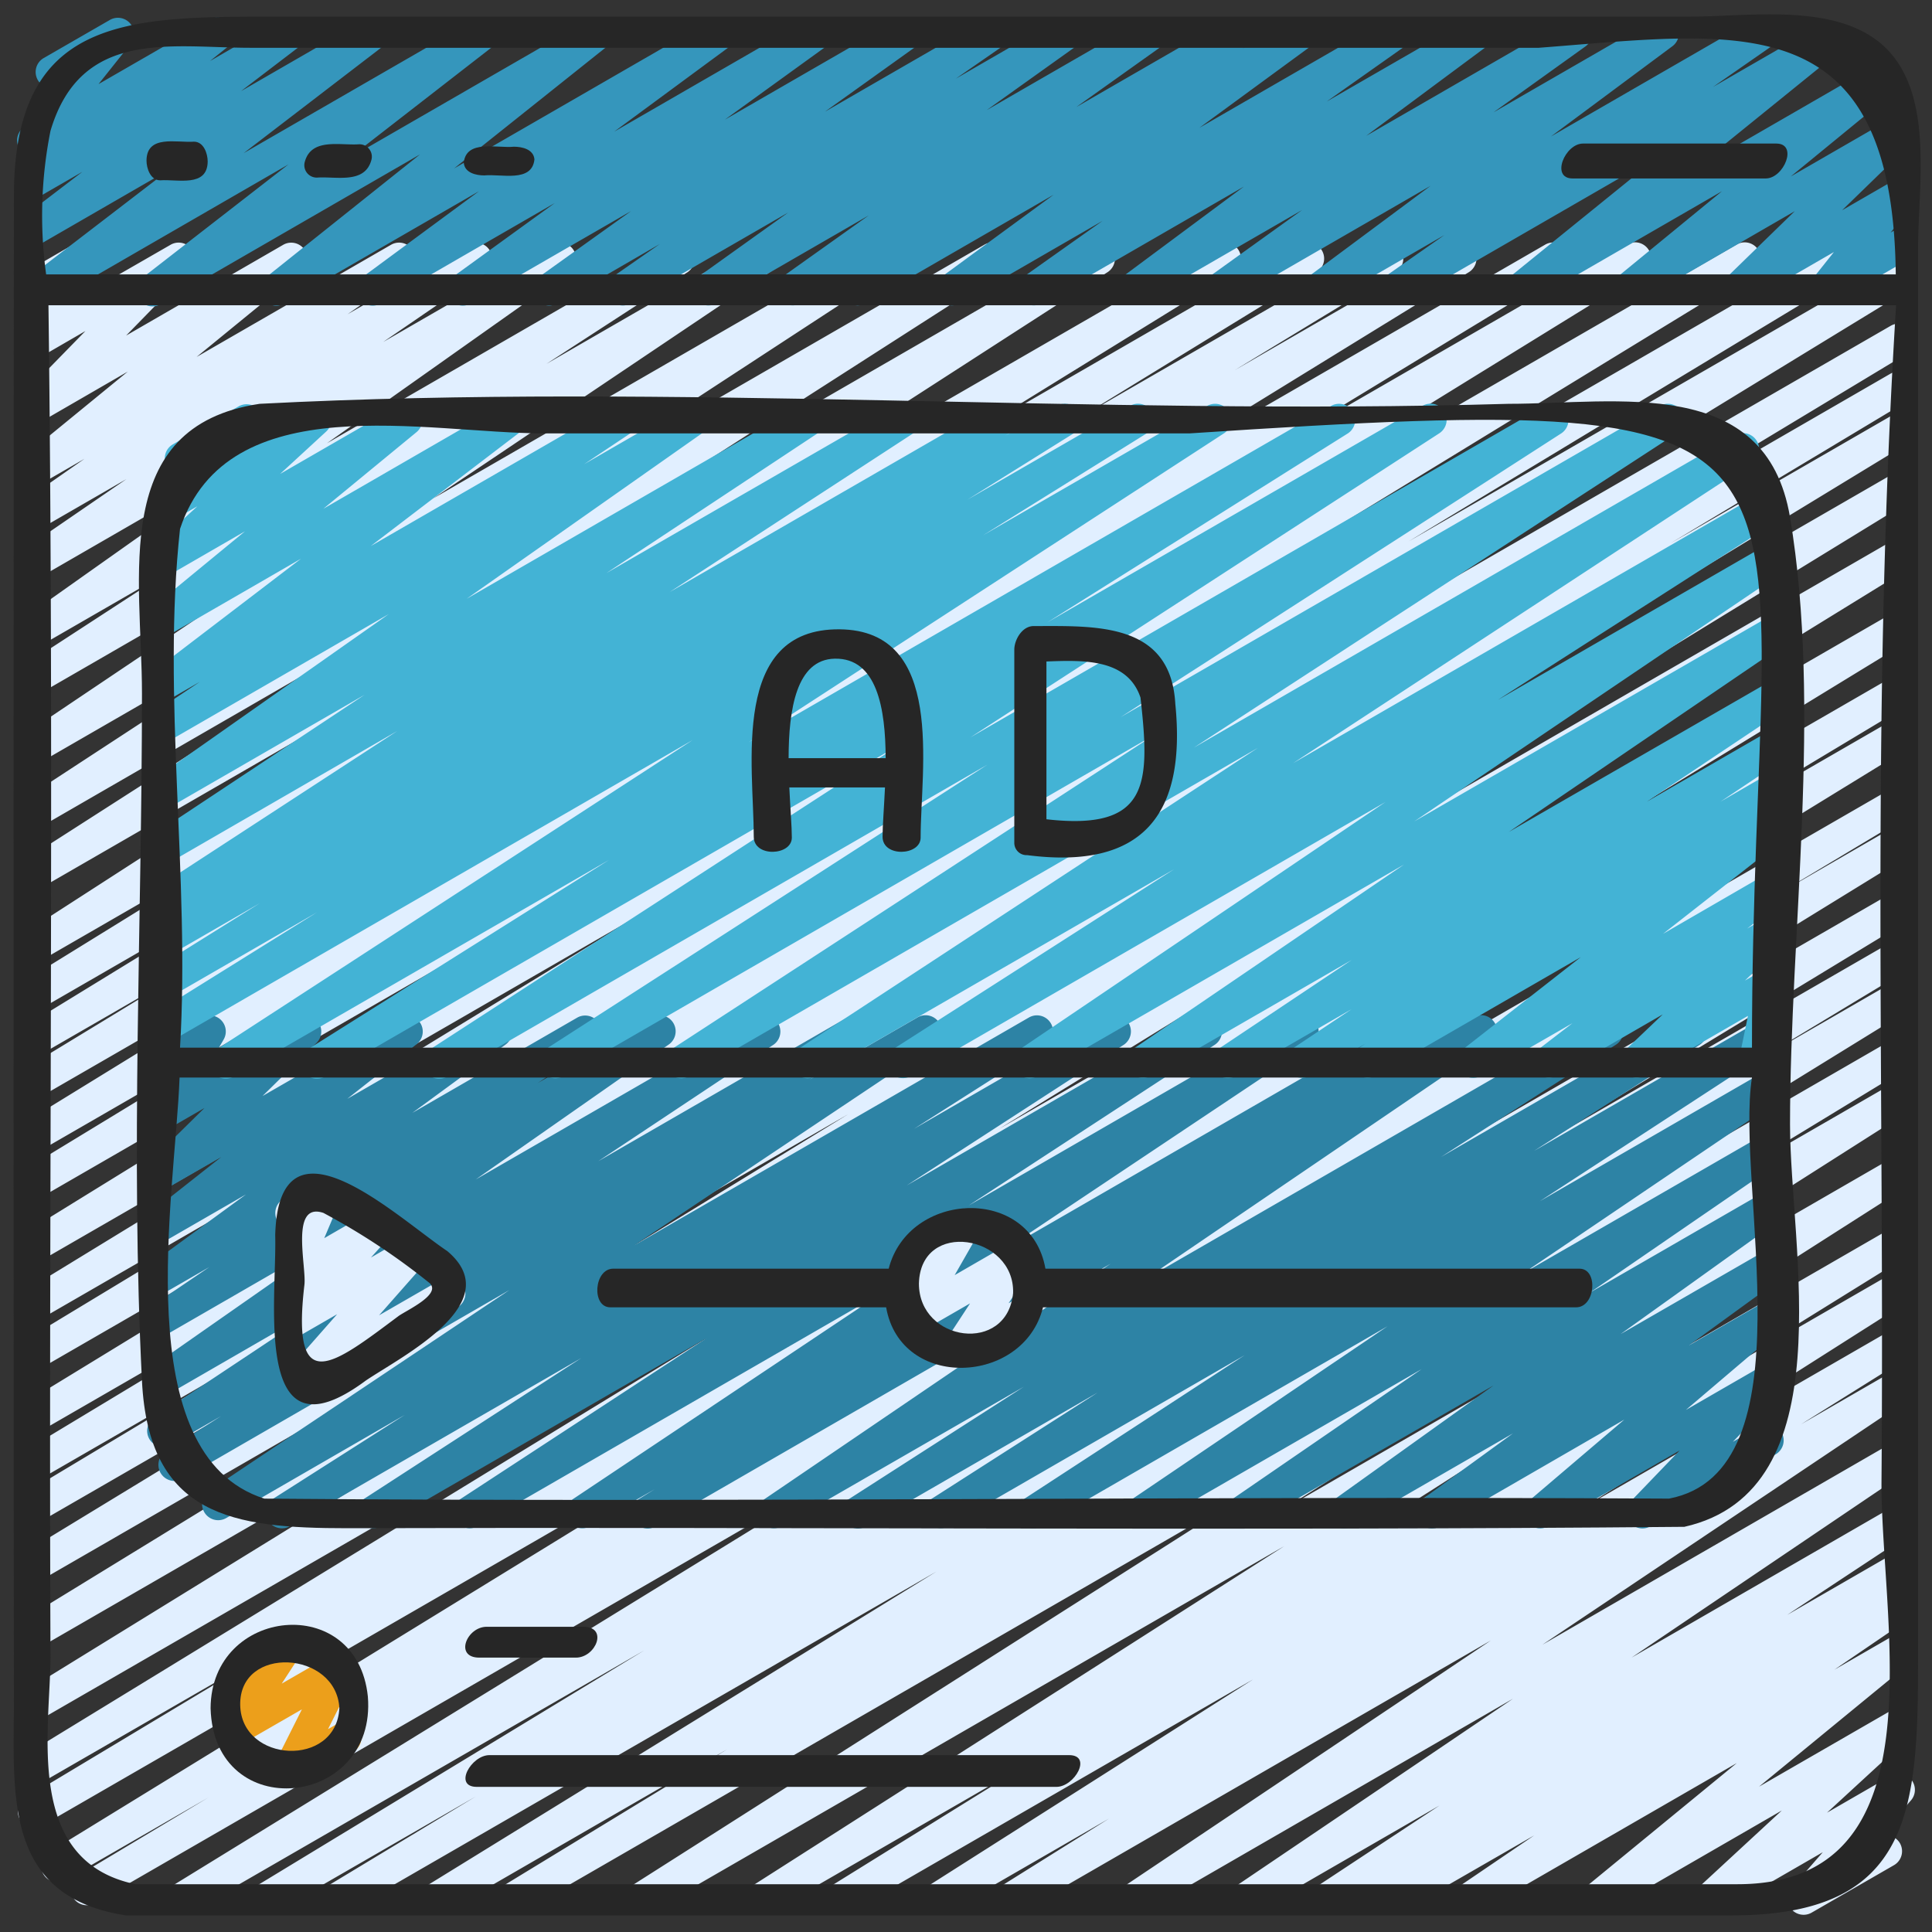 <svg id="icons" height="512" viewBox="0 0 60 60" width="512" xmlns="http://www.w3.org/2000/svg"><rect x="0" y="0" width="60" height="60" fill="#333333" stroke="none"/><path d="m10.479 59.47a.5.5 0 0 1 -.259-.928l4.552-2.748-6.251 3.606a.5.5 0 0 1 -.509-.86l12-7.288-14.112 8.148a.5.5 0 0 1 -.511-.858l22.658-13.933-25.097 14.491a.5.5 0 0 1 -.507-.862l4.028-2.414-4.449 2.567a.5.5 0 0 1 -.511-.859l25.889-15.898-26.1 15.066a.5.5 0 0 1 -.508-.861l8.131-4.883-7.643 4.411a.5.5 0 0 1 -.51-.859l24.156-14.773-23.647 13.653a.5.5 0 0 1 -.512-.859l28.2-17.375-27.688 15.985a.5.5 0 0 1 -.511-.86l25.578-15.679-25.068 14.472a.5.5 0 0 1 -.509-.859l21.431-13.049-20.922 12.076a.5.5 0 0 1 -.507-.861l7.347-4.409-6.84 3.948a.5.5 0 0 1 -.507-.86l12.889-7.773-12.383 7.149a.5.5 0 0 1 -.51-.86l23.451-14.33-22.941 13.244a.5.5 0 0 1 -.508-.86l13.848-8.372-13.34 7.7a.5.5 0 0 1 -.51-.859l19.233-11.76-18.724 10.811a.5.5 0 0 1 -.512-.858l20.55-12.677-20.038 11.569a.5.5 0 0 1 -.509-.86l9.927-6.04-9.418 5.438a.5.5 0 0 1 -.511-.859l13.606-8.367-13.1 7.561a.5.5 0 0 1 -.509-.86l4.979-3.03-4.47 2.58a.5.5 0 0 1 -.511-.858l7.43-4.555-6.915 3.992a.5.5 0 0 1 -.512-.858l8.437-5.21-7.925 4.573a.5.5 0 0 1 -.521-.852l16.163-10.432-15.643 9.03a.5.5 0 0 1 -.519-.853l11.77-7.549-11.251 6.5a.5.5 0 0 1 -.523-.852l11.17-7.3-10.648 6.144a.5.5 0 0 1 -.529-.848l10.466-7.035-9.937 5.737a.5.5 0 0 1 -.522-.852l4.384-2.854-3.862 2.229a.5.5 0 0 1 -.539-.842l7.523-5.323-6.985 4.033a.5.5 0 0 1 -.672-.166.5.5 0 0 1 .139-.679l3.187-2.186-2.654 1.531a.5.5 0 0 1 -.536-.843l1.887-1.318-1.351.779a.5.5 0 0 1 -.566-.819l3.262-2.669-2.697 1.56a.5.5 0 0 1 -.607-.783l1.989-2.037-1.382.8a.5.5 0 0 1 -.684-.68l.677-1.185a.5.5 0 0 1 -.185-.93l1.184-.685a.5.5 0 0 1 .684.681l-.575 1.003 2.928-1.684a.5.5 0 0 1 .607.782l-1.99 2.039 4.883-2.821a.5.5 0 0 1 .566.819l-3.26 2.666 6.041-3.485a.5.5 0 0 1 .537.842l-1.891 1.318 3.749-2.16a.5.5 0 0 1 .533.844l-3.175 2.177 5.24-3.021a.5.5 0 0 1 .539.841l-7.526 5.325 10.681-6.166a.5.5 0 0 1 .522.851l-4.385 2.849 6.423-3.708a.5.5 0 0 1 .529.847l-10.469 7.04 13.658-7.885a.5.5 0 0 1 .524.851l-11.161 7.292 14.107-8.144a.5.5 0 0 1 .52.853l-11.778 7.554 14.563-8.407a.5.5 0 0 1 .521.852l-16.162 10.432 19.547-11.285a.5.5 0 0 1 .513.858l-8.448 5.218 10.526-6.076a.5.5 0 0 1 .512.858l-7.4 4.54 9.353-5.4a.5.5 0 0 1 .509.859l-5.019 3.051 6.776-3.912a.5.5 0 0 1 .512.858l-13.577 8.354 15.95-9.21a.5.5 0 0 1 .51.859l-9.946 6.051 11.968-6.91a.5.5 0 0 1 .513.858l-20.545 12.677 23.44-13.536a.5.5 0 0 1 .511.859l-19.239 11.763 21.862-12.622a.5.5 0 0 1 .509.86l-13.841 8.367 14.724-8.5a.5.5 0 0 1 .511.86l-23.454 14.331 23.2-13.392a.5.5 0 0 1 .508.861l-12.9 7.78 12.389-7.156a.5.5 0 0 1 .507.861l-7.346 4.409 6.839-3.948a.5.5 0 0 1 .509.859l-21.407 13.037 20.9-12.064a.5.5 0 0 1 .511.859l-25.587 15.687 25.074-14.479a.5.5 0 0 1 .512.859l-28.2 17.375 27.688-15.985a.5.5 0 0 1 .51.86l-24.163 14.776 23.653-13.655a.5.5 0 0 1 .508.861l-8.118 4.874 7.61-4.392a.5.5 0 0 1 .511.858l-25.892 15.9 25.381-14.652a.5.5 0 0 1 .507.861l-3.966 2.378 3.459-2a.5.5 0 0 1 .511.859l-22.675 13.952 22.164-12.8a.5.5 0 0 1 .509.86l-12 7.288 11.491-6.631a.5.5 0 0 1 .509.86l-4.56 2.752 4.051-2.338a.5.5 0 0 1 .512.858l-15.8 9.742 15.288-8.829a.5.5 0 0 1 .509.859l-6.9 4.2 6.391-3.689a.5.5 0 0 1 .518.854l-19.457 12.384 18.939-10.934a.5.5 0 0 1 .519.855l-16.495 10.534 15.976-9.223a.5.5 0 0 1 .513.858l-6.087 3.777 5.574-3.218a.5.5 0 0 1 .518.855l-10.049 6.388 9.531-5.5a.5.5 0 0 1 .514.856l-3.3 2.064 2.788-1.609a.5.5 0 0 1 .528.848l-11.35 7.607 10.82-6.247a.5.5 0 0 1 .53.847l-8.58 5.8 8.05-4.647a.5.5 0 0 1 .525.85l-3.745 2.473 3.225-1.861a.5.5 0 0 1 .522.852l-.381.248a.506.506 0 0 1 .533.222.5.5 0 0 1 -.143.679l-2.292 1.563 1.761-1.016a.5.5 0 0 1 .567.819l-4.663 3.826 4.1-2.364a.5.5 0 0 1 .589.8l-2.578 2.372 1.98-1.143a.5.5 0 0 1 .626.762l-.981 1.122a.507.507 0 0 1 .638.206.5.5 0 0 1 -.183.683l-2.56 1.476a.5.5 0 0 1 -.626-.761l.975-1.117-3.254 1.878a.5.5 0 0 1 -.588-.8l2.568-2.373-5.494 3.173a.5.5 0 0 1 -.568-.819l4.664-3.827-8.048 4.646a.5.5 0 0 1 -.532-.845l2.289-1.555-4.168 2.4a.5.5 0 0 1 -.523-.851l.019-.013-1.5.864a.5.5 0 0 1 -.526-.849l3.758-2.48-5.765 3.329a.5.5 0 0 1 -.53-.846l8.578-5.8-11.51 6.646a.5.5 0 0 1 -.528-.847l11.349-7.607-14.648 8.454a.5.5 0 0 1 -.514-.856l3.3-2.064-5.057 2.92a.5.5 0 0 1 -.519-.854l10.052-6.39-12.548 7.244a.5.5 0 0 1 -.513-.857l6.085-3.776-8.026 4.633a.5.5 0 0 1 -.519-.853l16.492-10.531-19.724 11.384a.5.5 0 0 1 -.518-.854l19.457-12.378-22.922 13.232a.5.5 0 0 1 -.51-.859l6.919-4.217-8.787 5.076a.5.5 0 0 1 -.513-.858l15.8-9.739-18.358 10.597a.5.5 0 0 1 -.25.07z" fill="#e1efff"/><path d="m1.216 9.5a.5.5 0 0 1 -.3-.9l4.338-3.33-3.974 2.295a.5.5 0 0 1 -.553-.83l1.832-1.4-1.279.738a.5.5 0 0 1 -.562-.823l.592-.473-.03.017a.5.5 0 0 1 -.641-.744l1.05-1.321a.5.5 0 0 1 -.327-.929l2.049-1.18a.5.5 0 0 1 .642.744l-.993 1.248 3.49-2.012a.5.5 0 0 1 .562.823l-.591.473 2.245-1.296a.5.5 0 0 1 .553.83l-1.833 1.4 3.865-2.23a.5.5 0 0 1 .554.829l-4.338 3.327 7.204-4.156a.5.5 0 0 1 .556.827l-4.495 3.49 7.482-4.317a.5.5 0 0 1 .562.823l-4.776 3.809 8.028-4.632a.5.5 0 0 1 .547.835l-3.6 2.653 6.043-3.488a.5.5 0 0 1 .543.838l-3.148 2.277 5.4-3.115a.5.5 0 0 1 .541.839l-2.835 2.03 4.973-2.869a.5.5 0 0 1 .534.843l-1.443 1 3.192-1.843a.5.5 0 0 1 .541.839l-2.772 1.98 4.888-2.819a.5.5 0 0 1 .54.84l-2.649 1.886 4.725-2.726a.5.5 0 0 1 .531.846l-.089.06 1.571-.906a.5.5 0 0 1 .546.836l-3.458 2.533 5.839-3.369a.5.5 0 0 1 .539.84l-2.427 1.714 4.433-2.554a.5.5 0 0 1 .548.834l-3.752 2.785 6.271-3.619a.5.5 0 0 1 .541.839l-2.86 2.051 5.011-2.89a.5.5 0 0 1 .548.834l-3.773 2.804 6.306-3.638a.5.5 0 0 1 .536.842l-1.809 1.258 3.417-1.971a.5.5 0 0 1 .565.822l-4.711 3.814 5.807-3.352a.5.5 0 0 1 .568.819l-3.233 2.649 3.108-1.793a.5.5 0 0 1 .648.13.5.5 0 0 1 -.05.661l-2.11 2.05 1.523-.879a.5.5 0 0 1 .642.745l-.658.827.026-.015a.5.5 0 1 1 .5.865l-2.306 1.328a.5.5 0 0 1 -.642-.744l.659-.828-2.725 1.572a.5.5 0 0 1 -.6-.791l2.11-2.051-4.926 2.849a.5.5 0 0 1 -.567-.819l3.232-2.649-6.01 3.47a.5.5 0 0 1 -.565-.821l4.711-3.815-8.033 4.638a.5.5 0 0 1 -.536-.843l1.813-1.268-3.657 2.112a.5.5 0 0 1 -.549-.834l3.777-2.807-6.308 3.642a.5.5 0 0 1 -.541-.839l2.858-2.051-5.009 2.892a.5.5 0 0 1 -.548-.834l3.751-2.787-6.276 3.623a.5.5 0 0 1 -.539-.841l2.425-1.717-4.432 2.559a.5.5 0 0 1 -.546-.836l3.459-2.535-5.842 3.372a.5.5 0 0 1 -.53-.847l.081-.054-1.566.9a.5.5 0 0 1 -.54-.84l2.654-1.888-4.733 2.732a.5.5 0 0 1 -.541-.839l2.773-1.983-4.891 2.823a.5.5 0 0 1 -.534-.844l1.437-1-3.19 1.846a.5.5 0 0 1 -.541-.839l2.841-2.032-4.979 2.872a.5.5 0 0 1 -.543-.838l3.151-2.282-5.406 3.121a.5.5 0 0 1 -.547-.835l3.6-2.654-6.046 3.491a.5.5 0 0 1 -.561-.824l4.776-3.811-8.031 4.637a.5.5 0 0 1 -.557-.831l4.5-3.494-7.491 4.327a.491.491 0 0 1 -.25.067z" fill="#3596bc"/><path d="m20.117 47.47a.5.5 0 0 1 -.265-.924l.486-.3-2.012 1.154a.5.5 0 0 1 -.527-.848l9.6-6.408-12.57 7.256a.5.5 0 0 1 -.523-.851l7.649-5-10.128 5.851a.5.5 0 0 1 -.521-.852l6.746-4.372-9.052 5.224a.5.5 0 0 1 -.519-.854l4.09-2.605-5.539 3.2a.5.5 0 0 1 -.528-.849l9.316-6.229-10.141 5.857a.5.5 0 0 1 -.519-.855l1.7-1.084-1.548.894a.5.5 0 0 1 -.526-.849l5.442-3.617-4.949 2.859a.5.5 0 0 1 -.536-.843l6-4.193-5.466 3.154a.5.5 0 0 1 -.53-.847l1.753-1.189-1.225.706a.5.5 0 0 1 -.545-.836l2.91-2.127-2.365 1.364a.5.5 0 0 1 -.559-.825l2.156-1.7-1.6.921a.5.5 0 0 1 -.6-.789l1.676-1.652-1.077.621a.5.5 0 0 1 -.682-.683l.663-1.144a.5.5 0 0 1 -.357-.244.5.5 0 0 1 .183-.684l1.185-.678a.5.5 0 0 1 .682.684l-.551.951 2.834-1.635a.5.5 0 0 1 .647.13.5.5 0 0 1 -.046.659l-1.676 1.649 4.231-2.438a.5.5 0 0 1 .559.825l-2.158 1.7 4.376-2.525a.5.5 0 0 1 .545.836l-2.9 2.125 5.126-2.961a.5.5 0 0 1 .53.846l-1.762 1.189 3.534-2.04a.5.5 0 0 1 .536.843l-5.995 4.191 8.725-5.035a.5.5 0 0 1 .526.848l-5.447 3.621 7.741-4.469a.5.5 0 0 1 .519.854l-1.693 1.078 3.354-1.933a.5.5 0 0 1 .528.848l-9.321 6.229 12.258-7.077a.5.5 0 0 1 .518.854l-4.1 2.611 6-3.466a.5.5 0 0 1 .521.852l-6.746 4.372 9.05-5.224a.5.5 0 0 1 .523.851l-7.646 4.994 10.126-5.846a.5.5 0 0 1 .527.848l-9.6 6.41 12.572-7.258a.5.5 0 0 1 .515.856l-.478.3 2-1.157a.5.5 0 0 1 .531.846l-10.736 7.307 14.124-8.154a.5.5 0 0 1 .521.853l-5.435 3.489 7.521-4.342a.5.5 0 0 1 .52.853l-5.151 3.3 6.5-3.751a.5.5 0 0 1 .523.852l-6.845 4.462 6.9-3.985a.5.5 0 0 1 .53.847l-7.928 5.365 7.4-4.27a.5.5 0 0 1 .533.844l-5.883 4.04 5.35-3.087a.5.5 0 0 1 .541.838l-4.935 3.535 4.392-2.532a.5.5 0 0 1 .544.837l-2.817 2.048 2.273-1.311a.5.5 0 0 1 .658.144.5.5 0 0 1 -.084.669l-2.938 2.5 2.364-1.364a.5.5 0 0 1 .61.779l-1.515 1.575.81-.466a.5.5 0 1 1 .5.865l-3.866 2.224a.5.5 0 0 1 -.611-.779l1.516-1.576-4.081 2.355a.5.5 0 0 1 -.574-.813l2.936-2.5-5.732 3.313a.5.5 0 0 1 -.544-.837l2.818-2.048-5 2.885a.5.5 0 0 1 -.541-.839l4.937-3.535-7.578 4.374a.5.5 0 0 1 -.534-.844l5.879-4.036-8.457 4.88a.5.5 0 0 1 -.53-.846l7.927-5.365-10.759 6.211a.5.5 0 0 1 -.523-.851l6.843-4.461-9.2 5.312a.5.5 0 0 1 -.519-.853l5.157-3.3-7.2 4.158a.5.5 0 0 1 -.521-.853l5.428-3.485-7.521 4.333a.5.5 0 0 1 -.531-.845l10.748-7.309-14.125 8.154a.5.5 0 0 1 -.25.07z" fill="#2d83a5"/><path d="m7.013 33.5a.5.5 0 0 1 -.273-.919l14.775-9.6-16.235 9.373a.5.5 0 0 1 -.514-.857l5.08-3.165-4.566 2.636a.5.5 0 0 1 -.514-.857l3.306-2.063-2.792 1.611a.5.5 0 0 1 -.513-.857l.417-.26a.5.5 0 0 1 -.427-.9l7.582-4.941-7.059 4.079a.5.5 0 0 1 -.526-.849l6.57-4.354-6.044 3.489a.5.5 0 0 1 -.537-.841l7.331-5.154-6.794 3.922a.5.5 0 0 1 -.527-.848l1.453-.97-.926.534a.5.5 0 0 1 -.553-.83l4.621-3.528-4.068 2.349a.5.5 0 0 1 -.567-.819l2.895-2.381-2.328 1.345a.5.5 0 0 1 -.589-.8l1.437-1.321-.828.476a.5.5 0 0 1 -.61-.779l.711-.738a.5.5 0 0 1 -.033-.883l2.043-1.18a.5.5 0 0 1 .61.779l-.165.171 1.687-.97a.5.5 0 0 1 .589.8l-1.432 1.318 3.67-2.118a.5.5 0 0 1 .567.819l-2.895 2.381 5.54-3.2a.5.5 0 0 1 .554.83l-4.622 3.528 7.549-4.358a.5.5 0 0 1 .528.848l-1.45.968 3.146-1.816a.5.5 0 0 1 .537.841l-7.331 5.154 10.385-5.995a.5.5 0 0 1 .526.849l-6.575 4.351 9.019-5.2a.5.5 0 0 1 .523.851l-7.579 4.939 10.032-5.79a.5.5 0 0 1 .514.857l-.12.075 1.615-.932a.5.5 0 0 1 .515.856l-3.307 2.064 5.059-2.92a.5.5 0 0 1 .514.857l-5.085 3.168 6.971-4.025a.5.5 0 0 1 .522.851l-14.772 9.6 18.1-10.451a.5.5 0 0 1 .516.855l-9.344 5.876 11.661-6.731a.5.5 0 0 1 .522.852l-14.568 9.448 17.84-10.3a.5.5 0 0 1 .52.852l-13.697 8.821 16.759-9.673a.5.5 0 0 1 .522.851l-15.008 9.77 16.818-9.709a.5.5 0 0 1 .524.85l-14.255 9.338 14.54-8.392a.5.5 0 0 1 .52.853l-8.7 5.574 8.203-4.735a.5.5 0 0 1 .53.847l-11.333 7.664 10.807-6.239a.5.5 0 0 1 .531.846l-8.4 5.719 7.872-4.537a.5.5 0 0 1 .528.849l-4.116 2.749 3.59-2.073a.5.5 0 0 1 .528.849l-1.827 1.221 1.3-.752a.5.5 0 0 1 .529.847l-.413.279a.492.492 0 0 1 .55.2.5.5 0 0 1 -.105.674l-3.646 2.857 3.092-1.79a.5.5 0 0 1 .556.828l-1.037.8.484-.279a.5.5 0 0 1 .6.793l-1.152 1.1.559-.323a.5.5 0 0 1 .739.534l-.318 1.543a.5.5 0 0 1 .082.9l-.5.289a.5.5 0 0 1 -.739-.534l.27-1.312-3.2 1.848a.5.5 0 0 1 -.6-.794l1.154-1.1-3.287 1.9a.5.5 0 0 1 -.556-.828l1.04-.8-2.835 1.633a.5.5 0 0 1 -.559-.826l3.649-2.856-6.38 3.684a.5.5 0 0 1 -.528-.847l.225-.153-1.733 1a.5.5 0 0 1 -.528-.848l1.828-1.221-3.588 2.071a.5.5 0 0 1 -.528-.849l4.121-2.751-6.24 3.6a.5.5 0 0 1 -.531-.846l8.4-5.72-11.381 6.57a.5.5 0 0 1 -.531-.847l11.33-7.661-14.742 8.511a.5.5 0 0 1 -.519-.854l8.7-5.571-11.137 6.427a.5.5 0 0 1 -.524-.851l14.259-9.343-17.663 10.196a.5.5 0 0 1 -.522-.852l15.007-9.771-18.4 10.625a.5.5 0 0 1 -.52-.853l13.7-8.825-16.765 9.681a.5.5 0 0 1 -.523-.853l14.57-9.448-17.847 10.303a.5.5 0 0 1 -.517-.856l9.333-5.869-11.653 6.727a.494.494 0 0 1 -.25.068z" fill="#43b3d5"/><path d="m8.989 55.469a.5.5 0 0 1 -.446-.725l.833-1.659-1.935 1.115a.5.5 0 0 1 -.669-.7l.666-1.023a.5.5 0 0 1 -.373-.917l1.658-.96a.5.5 0 0 1 .669.7l-.643.987 1.574-.908a.5.5 0 0 1 .7.657l-.836 1.664.267-.154a.5.5 0 1 1 .5.865l-1.715.99a.5.5 0 0 1 -.25.068z" fill="#ec9f1b"/><path d="m9.38 43.308a.5.5 0 0 1 -.375-.831l1.465-1.663-1.19.686a.5.5 0 0 1 -.621-.768l.588-.651a.5.5 0 0 1 -.678-.645l.536-1.27a.506.506 0 0 1 -.488-.247.5.5 0 0 1 .183-.683l1.069-.617a.5.5 0 0 1 .711.627l-.51 1.206 1.413-.815a.5.5 0 0 1 .621.767l-.584.65 1.092-.631a.5.5 0 0 1 .625.764l-1.465 1.661 1.928-1.11a.5.5 0 1 1 .5.866l-4.57 2.636a.49.49 0 0 1 -.25.068z" fill="#e1efff"/><path d="m29.76 42.451a.5.5 0 0 1 -.419-.773l.785-1.2-1.592.918a.5.5 0 0 1 -.683-.683l.758-1.315-.044.025a.5.5 0 0 1 -.5-.865l1.658-.956a.491.491 0 0 1 .6.079.5.5 0 0 1 .08.6l-.755 1.319 1.79-1.034a.5.5 0 0 1 .669.707l-.784 1.2.236-.136a.5.5 0 0 1 .5.865l-2.049 1.182a.489.489 0 0 1 -.25.067z" fill="#e1efff"/><g fill="#262626"><path d="m59.568 51.415v-43.724c0-1.882.5-4.706-.989-6.186-1.457-1.452-4.227-.989-6.072-.989h-43.993c-4.605 0-8.076.029-8.082 5.562q-.021 23.511 0 47.022c-.032 2.943-.157 5.823 3.479 6.384h49.869c5.633 0 5.788-3.294 5.788-8.069zm-58-47.351c.944-3.189 3.757-2.58 6.2-2.58h40.02c6.192-.472 10.992-1.4 11.087 7.037h-57.442a13.433 13.433 0 0 1 .135-4.457zm52.39 54.452h-49.751c-3.486-.724-2.639-4.8-2.639-7.1-.058-13.982.115-27.956-.063-41.936h57.38c-.793 12.809-.351 24.009-.454 36.605.001 4.424 1.869 12.431-4.473 12.431z"/><path d="m55.591 16.064c-.744-4.433-5.363-3.523-8.746-3.523-12.878.377-25.949-.666-38.782 0-4.678.7-3.654 5.385-3.654 8.994 0 7.088-.357 14.275 0 21.353.212 4.2 2.819 4.572 6.371 4.572 13.838-.042 27.705.082 41.529-.043 4.989-1.123 3.282-8.67 3.282-12.494 0-6.003.994-12.932 0-18.859zm-50 .361c1.479-4.457 7.646-2.966 11.3-2.966h20.059c21.519-1.426 17.454-.181 17.459 19.077h-48.818c.316-5.273-.568-10.92 0-16.111zm46.241 30.116c-14.52-.084-29.152.123-43.623 0-4.271-1.365-2.767-9.447-2.632-13.077h48.832c-.526 3.363 1.846 12.236-2.577 13.077z"/><path d="m11.424 52.685c-.337-3.248-4.867-2.78-4.884.366.099 3.634 5.169 3.098 4.884-.366zm-3.964.265c-.032-1.869 2.984-1.69 3.08.1-.1 1.86-3.05 1.701-3.08-.1z"/><path d="m13.894 38.856c-1.583-1.063-5.231-4.545-5.347-.5.055 2.062-.725 7.146 2.813 4.519 1.089-.739 4.44-2.409 2.534-4.019zm-1.512 2.011c-2.041 1.525-3.341 2.567-2.929-.958.073-.564-.459-2.594.591-2.241a21.073 21.073 0 0 1 3.31 2.19c.337.349-.71.826-.972 1.009z"/><path d="m4.977 5.6c.54-.039 1.463.226 1.473-.583 0-.245-.122-.617-.427-.617-.54.039-1.463-.226-1.473.583-.001.245.122.617.427.617z"/><path d="m9.869 5.514c.577-.036 1.452.2 1.661-.532a.385.385 0 0 0 -.4-.5c-.577.036-1.452-.2-1.661.532a.385.385 0 0 0 .4.5z"/><path d="m15.042 5.448c.51-.055 1.484.235 1.555-.5-.029-.315-.386-.392-.639-.392-.51.055-1.484-.235-1.555.5.029.315.386.392.639.392z"/><path d="m48.837 5.542h6c.562 0 1.014-1.084.326-1.084h-6c-.563 0-1.014 1.084-.326 1.084z"/><path d="m14.885 51.479h3c.621 0 1.015-.958.23-.958h-3c-.621 0-1.015.958-.23.958z"/><path d="m33.2 54.507h-18c-.567 0-1.13.986-.392.986h18c.563 0 1.126-.986.392-.986z"/><path d="m49.052 39.4h-16.585c-.459-2.594-4.247-2.424-4.868 0h-8.554c-.6 0-.684 1.2-.09 1.2h8.565c.452 2.591 4.271 2.418 4.872 0h16.556c.602 0 .697-1.2.104-1.2zm-20.514.458c.051-2 2.979-1.507 2.925.3-.184 1.902-2.927 1.525-2.925-.298z"/><path d="m24.591 26.013c0-.342-.048-.914-.078-1.559h2.971c-.029.626-.075 1.183-.075 1.533 0 .644 1.182.592 1.182.026 0-2.155.78-6.434-2.512-6.469-3.405-.035-2.67 4.235-2.67 6.443 0 .644 1.182.592 1.182.026zm1.33-5.557c1.318-.03 1.579 1.554 1.584 3.09h-3.014c.001-1.508.238-3.064 1.43-3.09z"/><path d="m31.9 26.557c3.591.462 4.945-1.254 4.6-4.7-.143-2.548-2.494-2.414-4.4-2.414-.357 0-.6.426-.6.734v6a.381.381 0 0 0 .4.38zm3.52-4.884c.3 2.667.276 4.134-2.922 3.77v-4.9c1.134-.043 2.52-.097 2.924 1.13z"/></g></svg>